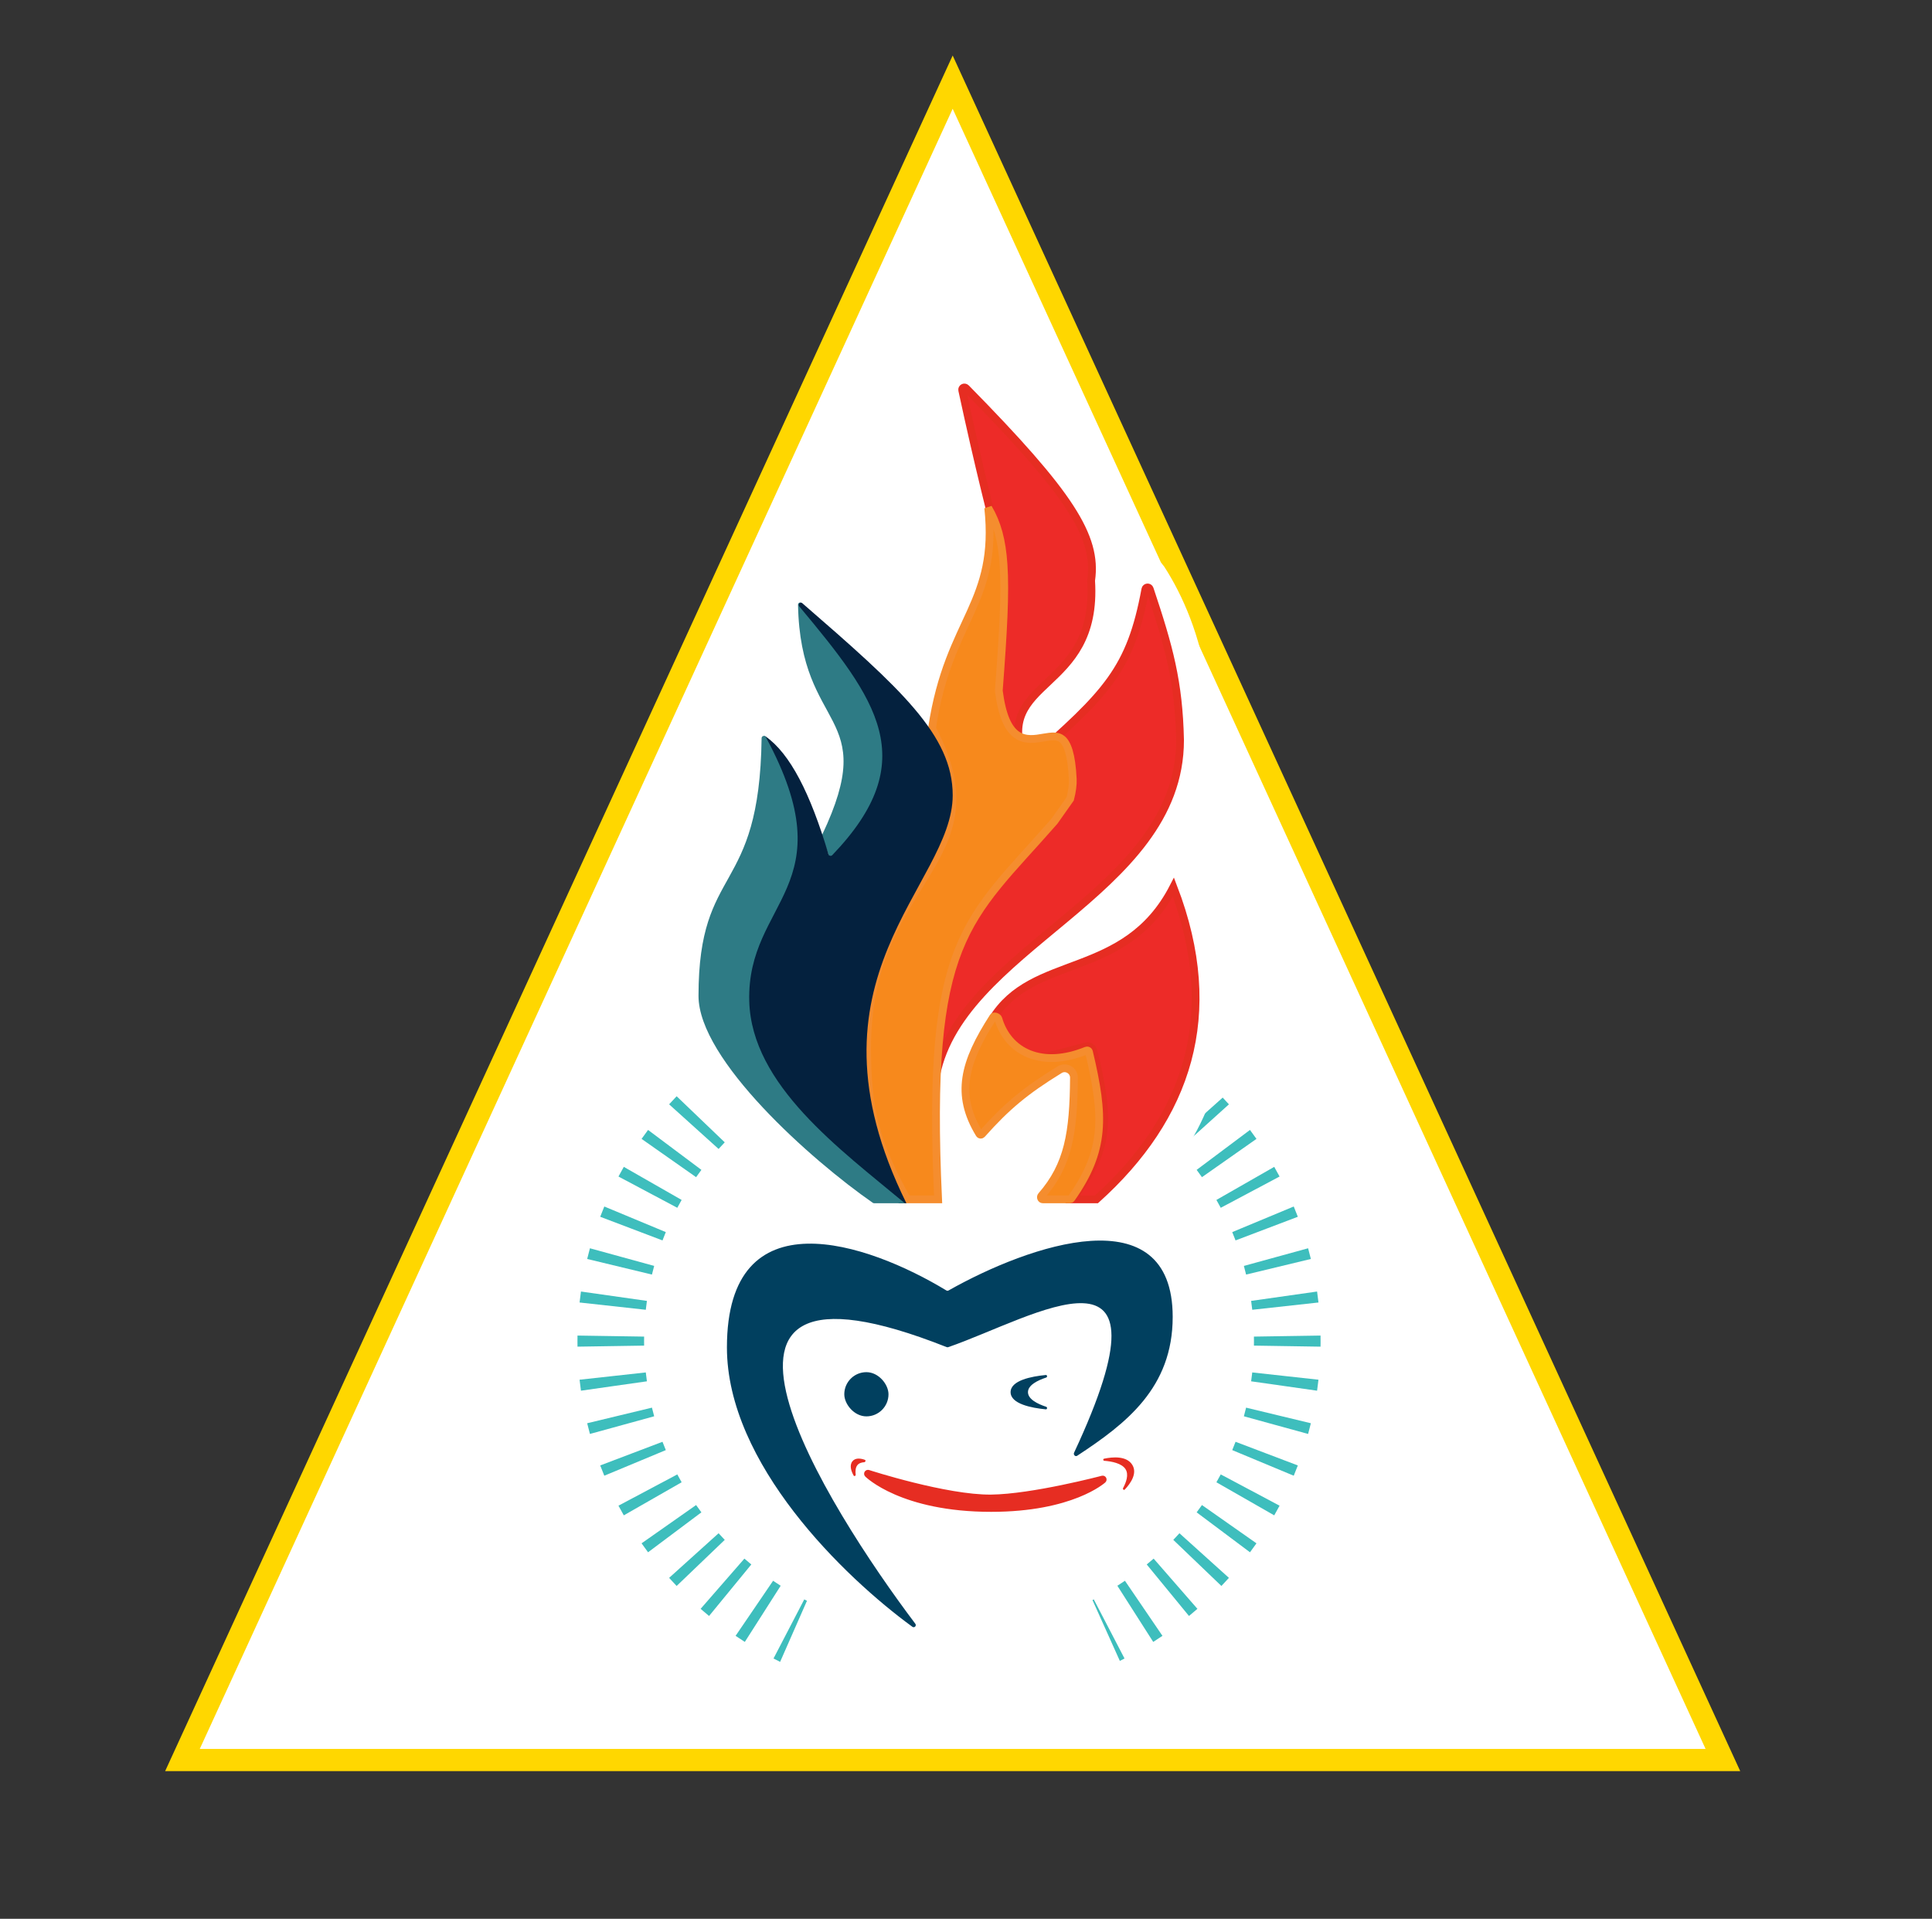 <svg width="1740" height="1728" viewBox="0 0 1740 1728" fill="none" xmlns="http://www.w3.org/2000/svg">
<rect x="0" y="0" width="1740" height="1728" fill="#333333" stroke="none"/>
<g clip-path="url(#clip0_15_4)">
<path d="M1551.68 1585H164.319L858 73.968L1551.68 1585Z" fill="white" stroke="#FFD700" stroke-width="20"/>
<ellipse cx="855.183" cy="1211.53" rx="355.965" ry="348.381" fill="white"/>
<path d="M724.335 1440.35C725.145 1440.77 725.958 1441.18 726.773 1441.6L702.599 1496.59C700.604 1495.6 698.619 1494.6 696.647 1493.57L724.335 1440.35ZM998.928 1466.96L1010.89 1489.97L1012.77 1493.57C1011.37 1494.3 1009.97 1495.02 1008.55 1495.73L983.916 1440.95C984.305 1440.75 984.696 1440.55 985.084 1440.35L998.928 1466.96ZM696.266 1423.57C698.516 1425.1 700.791 1426.6 703.091 1428.07L670.801 1478.64C668.002 1476.85 665.232 1475.03 662.492 1473.16L696.266 1423.57ZM1046.93 1473.16C1044.19 1475.03 1041.42 1476.85 1038.62 1478.64L1006.33 1428.07C1008.63 1426.6 1010.9 1425.1 1013.15 1423.57L1046.93 1473.16ZM670.416 1403.62C672.465 1405.41 674.543 1407.16 676.648 1408.89L638.595 1455.28C636.028 1453.17 633.495 1451.03 630.996 1448.85L670.416 1403.62ZM1078.42 1448.85C1075.92 1451.03 1073.39 1453.17 1070.82 1455.28L1032.77 1408.89C1034.88 1407.16 1036.95 1405.41 1039 1403.62L1078.42 1448.85ZM647.177 1380.78C648.993 1382.79 650.842 1384.78 652.721 1386.74L609.396 1428.25C607.1 1425.86 604.841 1423.42 602.62 1420.96L647.177 1380.78ZM1084.52 1400.87L1097.37 1412.46L1106.8 1420.96C1104.58 1423.42 1102.32 1425.86 1100.02 1428.25L1056.7 1386.74C1058.58 1384.78 1060.43 1382.79 1062.24 1380.78L1084.52 1400.87ZM626.923 1355.38C628.477 1357.59 630.065 1359.78 631.688 1361.95L607.673 1379.93L583.659 1397.91C581.671 1395.26 579.724 1392.57 577.817 1389.85L584.352 1385.27L626.923 1355.38ZM1107.05 1372.62L1131.6 1389.85C1129.69 1392.57 1127.75 1395.26 1125.76 1397.91L1101.75 1379.93V1379.93L1077.73 1361.95C1079.35 1359.78 1080.94 1357.59 1082.5 1355.38L1107.05 1372.62ZM609.989 1327.79C611.254 1330.17 612.556 1332.53 613.895 1334.87L561.813 1364.66C560.167 1361.78 558.565 1358.88 557.008 1355.95L583.498 1341.87L609.989 1327.79ZM1152.41 1355.95C1150.85 1358.88 1149.25 1361.78 1147.6 1364.66L1095.52 1334.87C1096.86 1332.53 1098.16 1330.17 1099.43 1327.79L1152.41 1355.95ZM596.658 1298.41C597.614 1300.92 598.609 1303.42 599.642 1305.9L549.885 1326.62L544.252 1328.96C542.977 1325.9 541.749 1322.82 540.569 1319.71L596.658 1298.41ZM1140.8 1309.06L1157.37 1315.35L1168.85 1319.71C1167.67 1322.82 1166.44 1325.9 1165.17 1328.96L1159.53 1326.62L1109.78 1305.9C1110.81 1303.42 1111.81 1300.92 1112.76 1298.41L1140.8 1309.06ZM587.155 1267.66C587.784 1270.27 588.454 1272.87 589.163 1275.45L560.233 1283.4L533.631 1290.71L531.307 1291.34C530.43 1288.15 529.603 1284.94 528.825 1281.71L587.155 1267.66ZM1151.43 1274.69L1152.97 1275.06L1180.59 1281.71C1179.81 1284.94 1178.99 1288.15 1178.11 1291.34L1149.18 1283.4V1283.4L1120.26 1275.45C1120.96 1272.87 1121.63 1270.27 1122.26 1267.66L1151.43 1274.69ZM581.616 1235.95C581.911 1238.63 582.248 1241.3 582.625 1243.95L552.924 1248.17L523.224 1252.4C522.757 1249.12 522.341 1245.82 521.977 1242.51L551.797 1239.23L581.616 1235.95ZM1157.62 1239.23H1157.62L1187.44 1242.51C1187.08 1245.82 1186.66 1249.12 1186.19 1252.4L1156.5 1248.17L1126.79 1243.95C1127.17 1241.3 1127.51 1238.63 1127.8 1235.95L1157.62 1239.23ZM580.105 1203.68C580.084 1205.03 580.074 1206.39 580.074 1207.74C580.074 1209.1 580.084 1210.45 580.105 1211.8L550.108 1212.27L550.109 1212.27L520.114 1212.74C520.099 1211.77 520.087 1210.81 520.081 1209.84L520.074 1207.74C520.074 1206.07 520.088 1204.41 520.114 1202.75L580.105 1203.68ZM1189.3 1202.75C1189.33 1204.41 1189.34 1206.07 1189.34 1207.74L1189.34 1209.84C1189.33 1210.81 1189.32 1211.77 1189.3 1212.74L1159.31 1212.27V1212.27L1129.31 1211.8C1129.33 1210.45 1129.34 1209.1 1129.34 1207.74C1129.34 1206.39 1129.33 1205.03 1129.31 1203.68L1189.3 1202.75ZM582.625 1171.53C582.248 1174.19 581.911 1176.85 581.616 1179.53L551.797 1176.25V1176.25L521.977 1172.97C522.341 1169.66 522.757 1166.36 523.224 1163.09L582.625 1171.53ZM1186.19 1163.09C1186.66 1166.36 1187.08 1169.66 1187.44 1172.97L1157.62 1176.25L1157.62 1176.25L1127.8 1179.53C1127.51 1176.85 1127.17 1174.19 1126.79 1171.53L1186.19 1163.09ZM560.234 1132.08H560.233L589.163 1140.03C588.454 1142.61 587.784 1145.21 587.155 1147.82L528.825 1133.77C529.603 1130.54 530.43 1127.33 531.307 1124.14L560.234 1132.08ZM1178.11 1124.14C1178.99 1127.33 1179.81 1130.54 1180.59 1133.77L1122.26 1147.82C1121.63 1145.21 1120.96 1142.61 1120.26 1140.03L1149.18 1132.08L1178.11 1124.14ZM599.642 1109.58C598.609 1112.06 597.614 1114.56 596.658 1117.07L568.613 1106.42L540.569 1095.77C541.749 1092.66 542.977 1089.58 544.252 1086.52L599.642 1109.58ZM1165.17 1086.52C1166.44 1089.58 1167.67 1092.66 1168.85 1095.77L1140.81 1106.42L1140.8 1106.42L1112.76 1117.07C1111.81 1114.56 1110.81 1112.06 1109.78 1109.58L1165.17 1086.52ZM613.895 1080.61C612.556 1082.95 611.254 1085.31 609.989 1087.69L557.008 1059.53C558.565 1056.6 560.167 1053.7 561.813 1050.82L613.895 1080.61ZM1147.6 1050.82C1149.25 1053.7 1150.85 1056.6 1152.41 1059.53L1099.43 1087.69C1098.16 1085.31 1096.86 1082.95 1095.52 1080.61L1147.6 1050.82ZM607.674 1035.55H607.673L631.688 1053.53C630.065 1055.7 628.477 1057.89 626.923 1060.1L595.383 1037.96L577.817 1025.63C579.724 1022.91 581.671 1020.23 583.659 1017.57L607.674 1035.55ZM1125.76 1017.57C1127.75 1020.23 1129.69 1022.91 1131.6 1025.63L1114.04 1037.96L1082.5 1060.1C1080.94 1057.89 1079.35 1055.7 1077.73 1053.53L1101.75 1035.55L1125.76 1017.57ZM652.721 1028.74C650.842 1030.7 648.993 1032.69 647.177 1034.7L602.62 994.52C604.841 992.057 607.1 989.627 609.396 987.23L652.721 1028.74ZM1101.18 988.451C1103.08 990.451 1104.95 992.474 1106.8 994.52L1062.24 1034.7C1060.43 1032.69 1058.58 1030.7 1056.7 1028.74L1065.51 1020.29L1101.18 988.451Z" fill="#3EBEBD"/>
<path d="M654.687 1213.43C654.687 1318.07 760.234 1420.22 821.709 1465.01C823.548 1466.35 825.701 1464.06 824.33 1462.25C745.492 1357.75 587.098 1107.94 852.56 1213.14C853.003 1213.32 853.519 1213.35 853.97 1213.2C931.034 1186.63 1063.47 1102.56 967.331 1308.24C966.476 1310.07 968.451 1312.1 970.139 1310.99C1014.05 1282.16 1056.15 1249.89 1056.15 1185.94C1056.15 1076.19 927.01 1121.06 854.297 1162.14C853.664 1162.5 852.917 1162.49 852.295 1162.11C781.472 1119.17 654.687 1075.67 654.687 1213.43Z" fill="#01405F"/>
<path d="M910.166 1253.72C910.166 1243.13 928.998 1239.5 941.911 1238.26C943.131 1238.14 943.429 1240.15 942.264 1240.53C934.554 1243.07 925.807 1247.36 925.807 1253.72C925.807 1260.08 934.554 1264.37 942.264 1266.91C943.428 1267.3 943.131 1269.31 941.911 1269.19C928.998 1267.94 910.166 1264.31 910.166 1253.72Z" fill="#01405F"/>
<rect x="760.386" y="1235.71" width="39.815" height="39.815" rx="19.907" fill="#01405F"/>
<path d="M1019.72 1319.1C1024.55 1326.79 1018.32 1335.78 1013.02 1341.41C1012.21 1342.26 1010.91 1341.14 1011.47 1340.1C1014.24 1334.97 1016.77 1328 1013.7 1323.11C1010.31 1317.71 1001.05 1316.03 994.597 1315.53C993.45 1315.45 993.238 1313.86 994.363 1313.62C1002.09 1312.01 1014.58 1310.93 1019.72 1319.1Z" fill="#E62D22"/>
<path d="M767.658 1316.05C770.331 1312.59 775.122 1313.3 778.91 1314.65C779.979 1315.03 779.468 1316.72 778.335 1316.8C776.002 1316.96 773.559 1317.65 772.1 1319.54C770.394 1321.75 770.3 1325.14 770.639 1328C770.77 1329.1 769.32 1329.76 768.782 1328.78C766.709 1325.04 764.794 1319.76 767.658 1316.05Z" fill="#E62D22"/>
<path d="M892.628 1349.47C851.786 1349.91 781.715 1327.19 781.715 1327.19C781.715 1327.19 812.524 1358 892.628 1358C965.148 1358 993.114 1332.4 993.114 1332.4C993.114 1332.4 930.166 1349.06 892.628 1349.47Z" fill="#E62D22"/>
<path d="M781.715 1327.19L782.795 1323.86C781.256 1323.36 779.575 1323.98 778.73 1325.36C777.885 1326.74 778.096 1328.52 779.24 1329.66L781.715 1327.19ZM892.628 1349.47L892.666 1352.97L892.666 1352.97L892.628 1349.47ZM993.114 1332.4L995.477 1334.99C996.665 1333.9 996.957 1332.14 996.185 1330.73C995.413 1329.31 993.776 1328.61 992.218 1329.02L993.114 1332.4ZM781.715 1327.19C780.636 1330.52 780.636 1330.52 780.637 1330.52C780.638 1330.52 780.639 1330.52 780.64 1330.52C780.642 1330.52 780.646 1330.52 780.651 1330.52C780.66 1330.53 780.673 1330.53 780.691 1330.54C780.727 1330.55 780.779 1330.56 780.847 1330.59C780.984 1330.63 781.187 1330.7 781.452 1330.78C781.982 1330.95 782.761 1331.19 783.767 1331.51C785.777 1332.13 788.691 1333.02 792.313 1334.09C799.555 1336.22 809.64 1339.06 821.011 1341.89C843.65 1347.52 871.759 1353.19 892.666 1352.97L892.628 1349.47L892.59 1345.97C872.656 1346.18 845.307 1340.72 822.7 1335.1C811.449 1332.3 801.463 1329.49 794.291 1327.38C790.706 1326.32 787.826 1325.44 785.845 1324.82C784.854 1324.51 784.089 1324.27 783.572 1324.11C783.314 1324.03 783.118 1323.96 782.987 1323.92C782.922 1323.9 782.873 1323.89 782.841 1323.88C782.825 1323.87 782.813 1323.87 782.805 1323.86C782.801 1323.86 782.798 1323.86 782.797 1323.86C782.796 1323.86 782.795 1323.86 782.795 1323.86C782.795 1323.86 782.795 1323.86 781.715 1327.19ZM892.628 1349.47L892.666 1352.97C911.799 1352.76 937.205 1348.43 957.655 1344.21C967.917 1342.09 976.998 1339.99 983.514 1338.41C986.772 1337.63 989.391 1336.97 991.198 1336.51C992.101 1336.28 992.801 1336.1 993.277 1335.98C993.515 1335.92 993.697 1335.87 993.819 1335.84C993.881 1335.82 993.928 1335.81 993.959 1335.8C993.975 1335.8 993.987 1335.79 993.995 1335.79C994 1335.79 994.003 1335.79 994.005 1335.79C994.006 1335.79 994.007 1335.79 994.008 1335.79C994.008 1335.79 994.009 1335.79 993.114 1332.4C992.218 1329.02 992.218 1329.02 992.218 1329.02C992.218 1329.02 992.217 1329.02 992.216 1329.02C992.215 1329.02 992.212 1329.02 992.209 1329.02C992.202 1329.02 992.191 1329.03 992.176 1329.03C992.147 1329.04 992.103 1329.05 992.044 1329.07C991.927 1329.1 991.75 1329.14 991.518 1329.2C991.053 1329.32 990.364 1329.5 989.473 1329.73C987.691 1330.18 985.098 1330.83 981.869 1331.61C975.41 1333.17 966.408 1335.26 956.24 1337.35C935.831 1341.57 910.995 1345.77 892.59 1345.97L892.628 1349.47ZM993.114 1332.4C990.751 1329.82 990.752 1329.82 990.753 1329.82C990.754 1329.82 990.755 1329.82 990.756 1329.82C990.757 1329.82 990.758 1329.81 990.758 1329.81C990.759 1329.81 990.759 1329.81 990.756 1329.82C990.751 1329.82 990.74 1329.83 990.721 1329.85C990.684 1329.88 990.619 1329.94 990.527 1330.01C990.342 1330.17 990.044 1330.41 989.631 1330.73C988.805 1331.37 987.514 1332.31 985.726 1333.45C982.152 1335.74 976.587 1338.83 968.77 1341.95C953.146 1348.18 928.467 1354.5 892.628 1354.5V1358V1361.5C929.31 1361.5 954.873 1355.02 971.362 1348.45C979.602 1345.17 985.56 1341.87 989.496 1339.35C991.463 1338.09 992.923 1337.03 993.909 1336.27C994.403 1335.89 994.777 1335.59 995.037 1335.37C995.167 1335.26 995.268 1335.17 995.341 1335.11C995.378 1335.07 995.407 1335.05 995.43 1335.03C995.441 1335.02 995.451 1335.01 995.458 1335C995.462 1335 995.466 1335 995.469 1334.99C995.47 1334.99 995.472 1334.99 995.473 1334.99C995.475 1334.99 995.477 1334.99 993.114 1332.4ZM892.628 1358V1354.5C853.038 1354.5 825.787 1346.89 808.528 1339.38C799.893 1335.63 793.741 1331.89 789.783 1329.13C787.804 1327.75 786.372 1326.61 785.452 1325.84C784.992 1325.45 784.66 1325.15 784.451 1324.96C784.346 1324.86 784.273 1324.79 784.229 1324.75C784.208 1324.73 784.194 1324.72 784.187 1324.71C784.184 1324.71 784.183 1324.71 784.183 1324.71C784.183 1324.71 784.184 1324.71 784.185 1324.71C784.186 1324.71 784.187 1324.71 784.187 1324.71C784.189 1324.71 784.19 1324.71 781.715 1327.19C779.24 1329.66 779.242 1329.67 779.244 1329.67C779.244 1329.67 779.246 1329.67 779.248 1329.67C779.251 1329.68 779.254 1329.68 779.258 1329.68C779.267 1329.69 779.276 1329.7 779.288 1329.71C779.312 1329.73 779.343 1329.77 779.382 1329.8C779.461 1329.88 779.57 1329.98 779.711 1330.11C779.992 1330.37 780.4 1330.73 780.939 1331.19C782.017 1332.1 783.617 1333.37 785.778 1334.87C790.1 1337.89 796.657 1341.86 805.737 1345.8C823.909 1353.7 852.114 1361.5 892.628 1361.5V1358Z" fill="#E62D22"/>
<path d="M714.309 530.144C733.885 537.399 798.39 598.455 823.664 626.746C826.65 630.087 832.845 628.472 833.991 624.141C843.382 588.657 871.536 533.719 875.06 487.699C875.081 487.418 875.077 487.131 875.05 486.85C868.575 419.363 865.704 397.494 855.351 339.655C854.972 337.534 856.015 335.286 858.168 335.341C883.052 335.983 965.139 433.051 983.672 458.245C983.985 458.67 984.199 459.118 984.36 459.62C1023.87 582.28 956.097 610.495 955.814 622.381C955.791 623.338 956.592 624.068 957.47 624.45C981.33 634.837 1019.14 572.458 1025.76 521.812C1026.38 517.081 1032.61 515.151 1035.21 519.156C1066.19 567.006 1094.93 656.764 1052.87 758.416C1052.27 759.886 1052.38 761.59 1053.18 762.964C1089.31 824.977 1092.65 880.982 1092.65 905.811C1082.78 994.185 1057.29 1033.73 998.385 1092.97C997.449 1093.92 996.16 1094.46 994.832 1094.46H789.483C789.046 1094.46 788.67 1094.42 788.252 1094.3C760.402 1085.97 633.488 989.131 618.664 908.655C610.705 770.548 666.558 822.951 680.721 655.275C680.99 652.088 684.15 649.783 687.076 651.074C715.512 663.625 725.345 699.038 737.354 716.061C739.099 718.534 742.643 718.376 744.264 715.821C774.304 668.453 700.498 615.555 710.118 533.252C710.378 531.027 712.208 529.365 714.309 530.144Z" fill="white" stroke="white" stroke-width="32"/>
<path d="M1062.79 666.447C1062.79 806.987 859.868 853.009 842.032 974.348C841.71 976.537 838.338 976.943 837.65 974.84L816.073 908.886C815.924 908.431 815.943 907.938 816.127 907.496L887.281 736.443C887.369 736.232 887.421 736.003 887.432 735.774C892.017 645.79 885.088 589.253 901.555 500.974C901.606 500.699 901.6 500.408 901.535 500.136C891.692 458.862 882.68 425.868 866.581 351.32C866.159 349.365 868.592 348.113 869.994 349.539C963.562 444.714 988.376 483.106 982.716 522.621C982.696 522.759 982.691 522.907 982.7 523.046C989.11 625.058 892.977 609.522 922.833 685.594C923.332 686.865 925.005 687.293 926.032 686.393C996.888 624.292 1018.17 602.883 1031.54 530.671C1031.92 528.627 1034.81 528.414 1035.46 530.386C1052.91 582.587 1061.65 613.904 1062.79 666.447Z" fill="#ED2B28" stroke="#E62D22" stroke-width="7"/>
<path d="M1056.78 798.857C1079.02 856.776 1081.91 908.562 1069.46 954.828C1056.82 1001.78 1028.29 1043.36 987.507 1080.06H966.155C979.991 1060.02 989.292 1044.56 992.81 1025.43C996.341 1006.24 993.987 983.74 985.524 949.601L984.686 946.261L984.611 945.992C983.765 943.253 980.875 941.509 977.965 942.266C966.975 945.122 957.397 948.003 948.505 950.019C939.674 952.022 932.079 953.027 925.406 952.243C918.866 951.474 913.13 948.977 907.938 943.734C902.751 938.496 897.959 930.366 893.626 918.058C911.907 888.128 940.974 879.521 972.335 867.559C1003.06 855.837 1035.06 841.049 1056.78 798.857Z" fill="#ED2B28" stroke="#E62D22" stroke-width="7"/>
<path d="M890.016 457.349C898.072 471.086 902.331 486.272 903.824 508.541C905.544 534.19 903.58 568.973 899.582 621.415C899.552 621.807 899.567 622.206 899.615 622.571C902.549 644.709 908.045 656.379 915.818 661.77C923.647 667.201 932.74 665.431 939.743 664.235C947.464 662.917 952.736 662.281 956.804 665.829C958.891 667.65 960.993 670.873 962.698 676.644C964.401 682.413 965.634 690.481 966.156 701.685C966.387 706.631 965.552 712.782 963.817 719.46L949.579 739.639C910.454 784.376 881.109 810.716 863.36 855.401C845.659 899.964 839.473 962.587 844.881 1080.06H816.941C802.382 1054.13 793.438 1033.74 788.101 1013.15C782.712 992.368 780.949 971.212 780.949 943.73C780.949 866.289 810.863 825.373 833.471 788.255C844.775 769.697 854.44 751.79 857.071 730.776C859.702 709.756 855.253 686.077 839.381 655.877C846.984 605.387 862.239 577.738 874.35 550.831C886.015 524.914 894.578 499.964 890.016 457.349Z" fill="#F7891C" stroke="#F58D2E" stroke-width="7"/>
<path d="M894.619 915.771C894.728 915.602 895.238 915.109 896.655 915.482C898.061 915.853 898.944 916.782 899.148 917.482C903.452 932.255 913.15 943.685 927.065 949.221C940.93 954.737 958.517 954.225 978.392 946.123C979.484 945.678 980.522 946.34 980.72 947.172C987.664 976.292 991.338 998.384 989.49 1018.66C987.655 1038.79 980.339 1057.41 964.74 1079.44C964.471 1079.82 964.014 1080.06 963.544 1080.06H939.12C938.478 1080.06 937.934 1079.7 937.635 1078.99C937.327 1078.26 937.431 1077.48 937.927 1076.91C962.088 1049.23 966.891 1020.29 967.213 970.562C967.256 963.967 960.042 959.829 954.378 963.306C923.588 982.207 906.476 996.469 884.354 1021.36C883.634 1022.17 882.539 1021.94 882.132 1021.27C871.125 1003.22 867.79 987.116 870.268 970.593C872.772 953.894 881.258 936.422 894.619 915.771Z" fill="#F7891C" stroke="#F58D2E" stroke-width="7"/>
<path d="M740.291 753.501L746.572 770.774C747.057 772.109 748.784 772.486 749.828 771.524C835.475 692.605 806.39 634.616 722.165 543.193C720.934 541.856 718.689 542.797 718.722 544.614C720.837 660.332 793.384 640.229 740.38 751.924C740.15 752.409 740.108 752.997 740.291 753.501Z" fill="#2E7B85"/>
<path d="M722.637 543.274C811.082 619.989 858.027 662.078 858.027 716.216C858.027 797.684 715.879 880.326 816.316 1083.56H809.68C740.952 1031.42 673.646 971.221 673.646 898.701C675.982 801.051 757.075 801.5 687.202 665.789C686.296 664.029 688.057 662.151 689.671 663.295C711.406 678.693 729.767 714.042 746.147 769.326C746.582 770.792 748.488 771.218 749.547 770.115C831.454 684.806 789.659 629.744 719.818 546.059C718.242 544.171 720.78 541.663 722.637 543.274Z" fill="#04213E"/>
<path d="M814.894 1083.56C756.769 1035.1 676.784 977.142 674.797 901.607C672.4 810.499 762.946 799.357 689.723 663.771C688.745 661.96 685.946 662.668 685.919 664.726C684.01 807.846 629.091 776.886 629.091 896.856C629.091 954.45 730.817 1044.85 786.078 1083.21C786.412 1083.44 786.794 1083.56 787.201 1083.56H809.945H814.894Z" fill="#2E7B85"/>
</g>
<defs>
<clipPath id="clip0_15_4">
<rect width="1740" height="1728" fill="white"/>
</clipPath>
</defs>
</svg>
